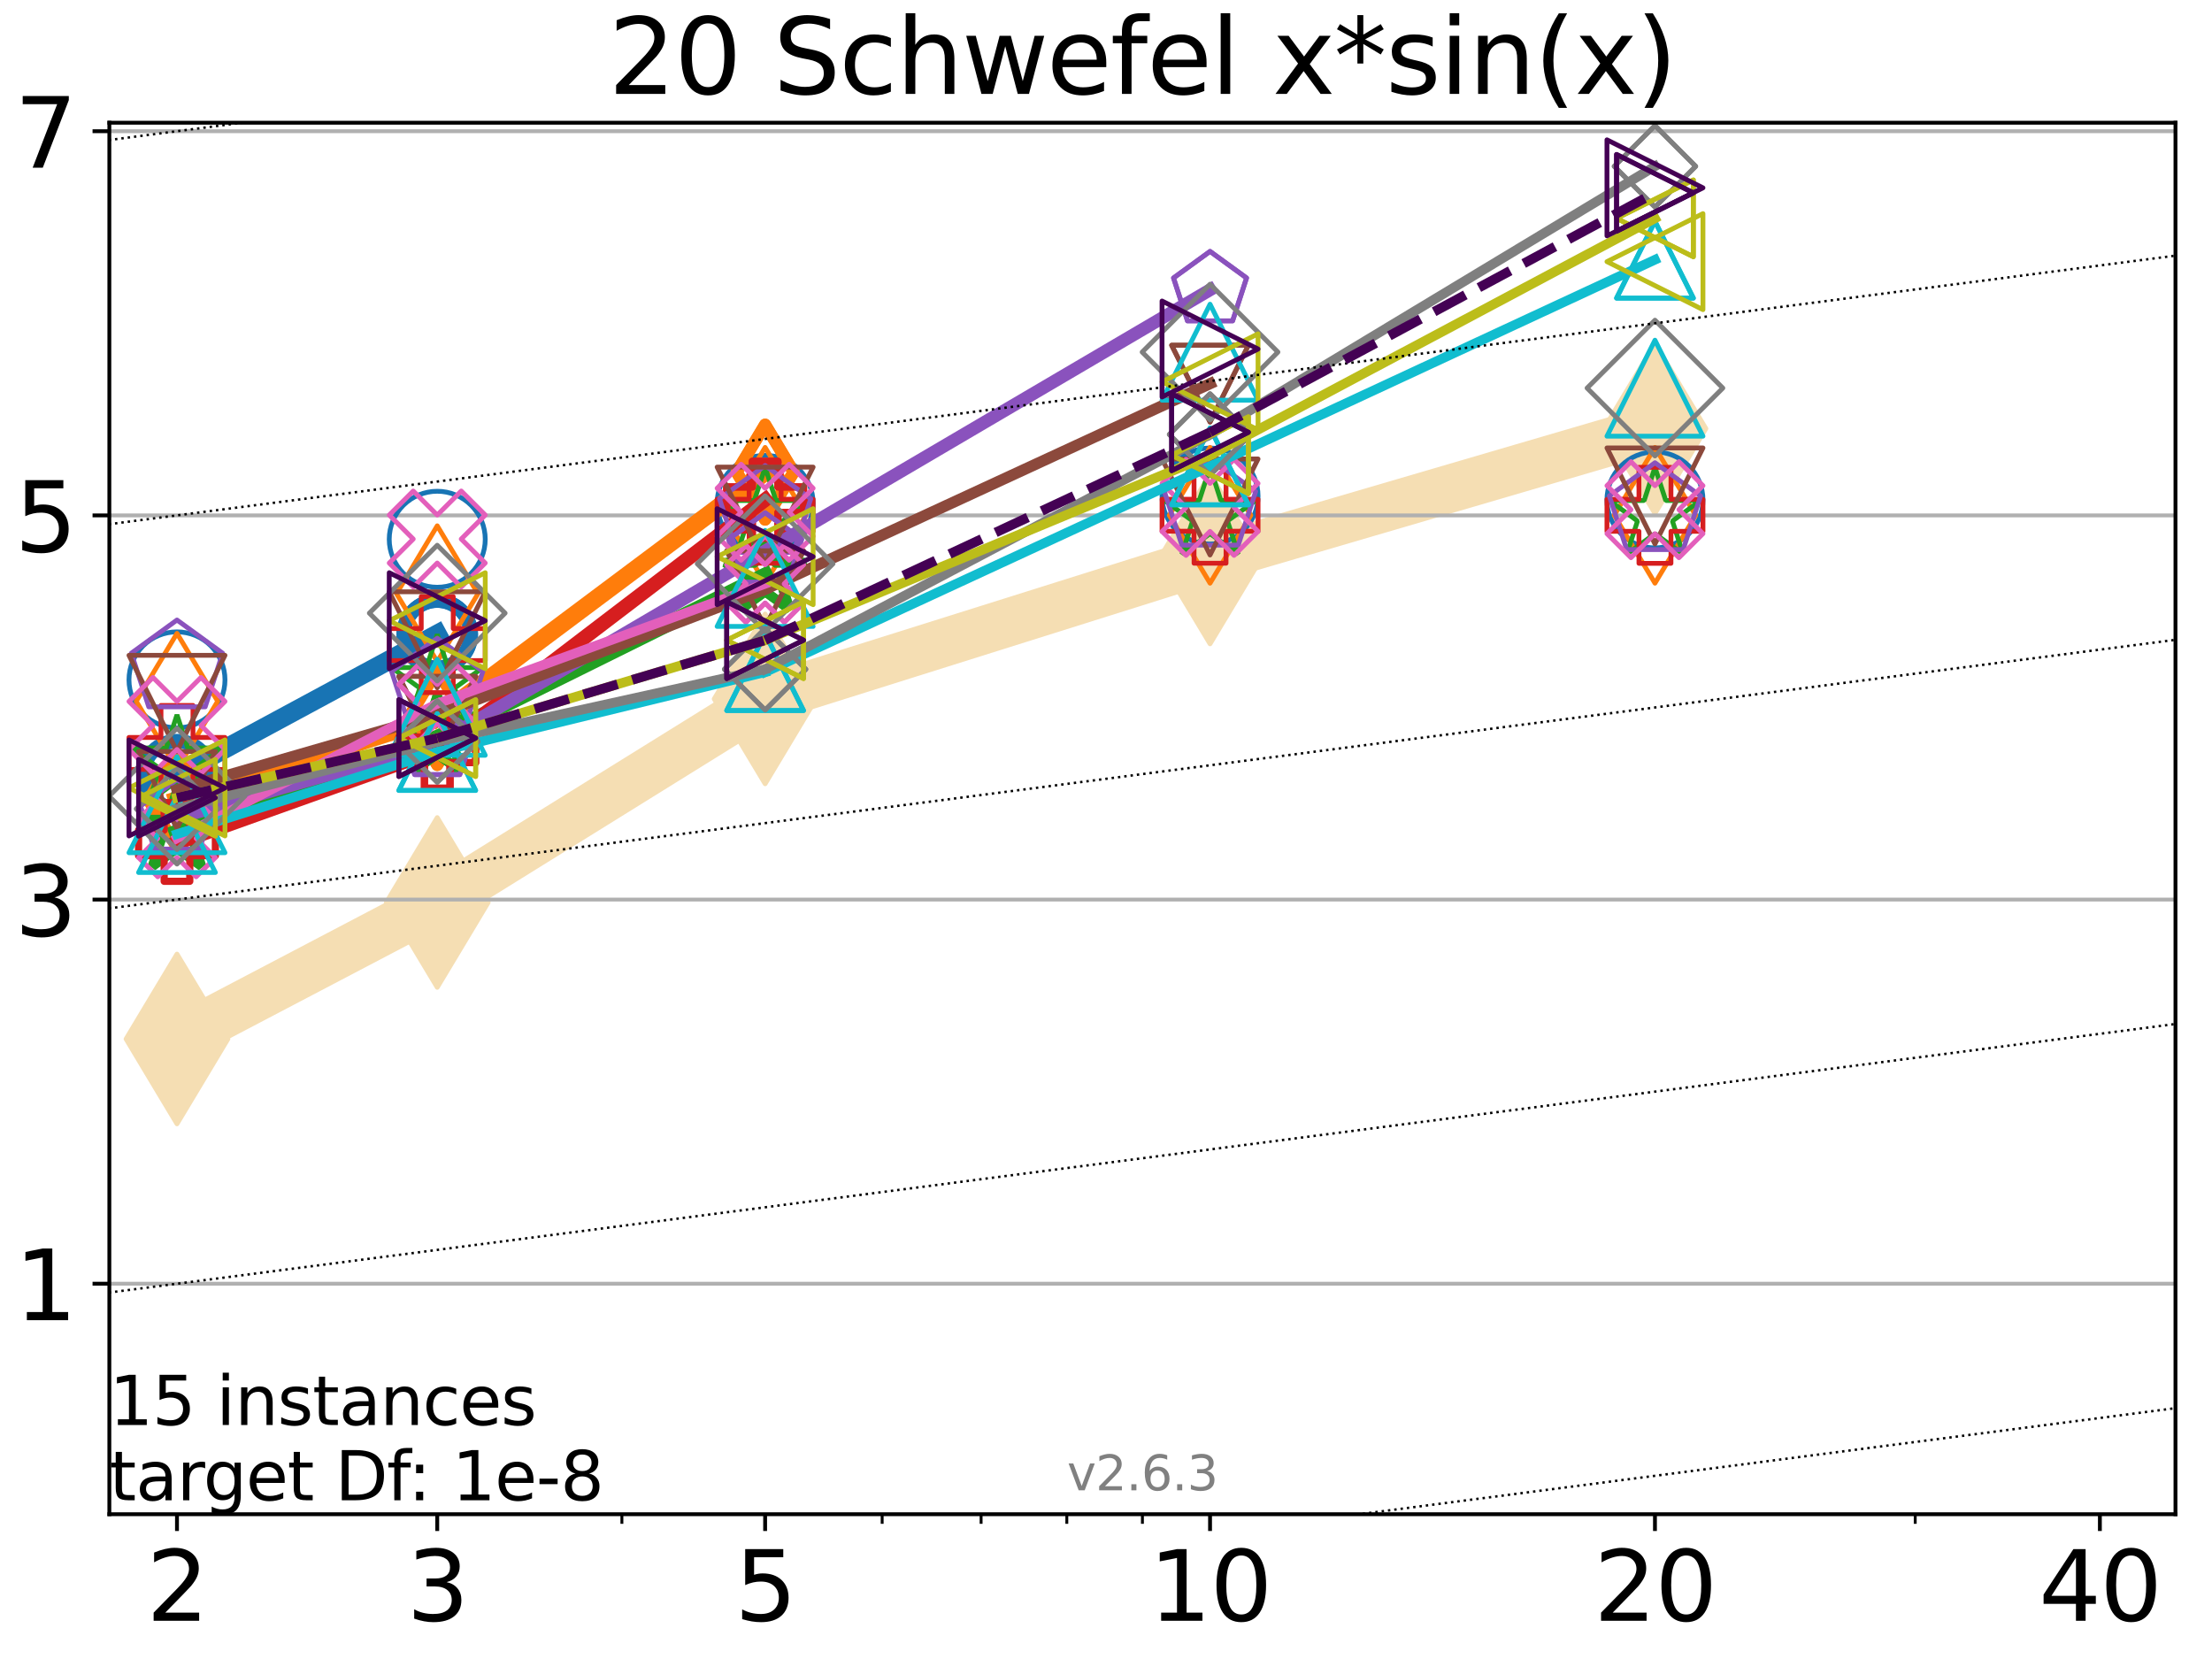 <?xml version="1.0" encoding="utf-8" standalone="no"?>
<!DOCTYPE svg PUBLIC "-//W3C//DTD SVG 1.1//EN"
  "http://www.w3.org/Graphics/SVG/1.1/DTD/svg11.dtd">
<svg xmlns:xlink="http://www.w3.org/1999/xlink" width="460.8pt" height="345.6pt" viewBox="0 0 460.8 345.6" xmlns="http://www.w3.org/2000/svg" version="1.1">
 <defs>
  <style type="text/css">*{stroke-linejoin: round; stroke-linecap: butt}</style>
 </defs>
 <g id="figure_1">
  <g id="patch_1">
   <path d="M 0 345.6 
L 460.8 345.6 
L 460.8 0 
L 0 0 
z
" style="fill: #ffffff"/>
  </g>
  <g id="axes_1">
   <g id="patch_2">
    <path d="M 22.78 315.44 
L 453.192 315.44 
L 453.192 25.56 
L 22.78 25.56 
z
" style="fill: #ffffff"/>
   </g>
   <g id="line2d_1">
    <path d="M 36.868 216.437 
L 91.085 188 
L 159.39 145.594 
L 252.074 116.441 
L 344.758 89.287 
" clip-path="url(#p54941e7d33)" style="fill: none; stroke: #f5deb3; stroke-width: 10; stroke-linecap: square"/>
    <defs>
     <path id="mec1d61b0a1" d="M -0 17.678 
L 10.607 0 
L 0 -17.678 
L -10.607 -0 
z
" style="stroke: #f5deb3; stroke-linejoin: miter"/>
    </defs>
    <g clip-path="url(#p54941e7d33)">
     <use xlink:href="#mec1d61b0a1" x="36.868" y="216.437" style="fill: #f5deb3; stroke: #f5deb3; stroke-linejoin: miter"/>
     <use xlink:href="#mec1d61b0a1" x="91.085" y="188" style="fill: #f5deb3; stroke: #f5deb3; stroke-linejoin: miter"/>
     <use xlink:href="#mec1d61b0a1" x="159.39" y="145.594" style="fill: #f5deb3; stroke: #f5deb3; stroke-linejoin: miter"/>
     <use xlink:href="#mec1d61b0a1" x="252.074" y="116.441" style="fill: #f5deb3; stroke: #f5deb3; stroke-linejoin: miter"/>
     <use xlink:href="#mec1d61b0a1" x="344.758" y="89.287" style="fill: #f5deb3; stroke: #f5deb3; stroke-linejoin: miter"/>
    </g>
   </g>
   <g id="matplotlib.axis_1">
    <g id="xtick_1">
     <g id="line2d_2">
      <defs>
       <path id="me59c154095" d="M 0 0 
L 0 3.5 
" style="stroke: #000000; stroke-width: 0.8"/>
      </defs>
      <g>
       <use xlink:href="#me59c154095" x="36.868" y="315.44" style="stroke: #000000; stroke-width: 0.8"/>
      </g>
     </g>
     <g id="text_1">
      <!-- 2 -->
      <g transform="translate(30.506 337.637)scale(0.2 -0.2)">
       <defs>
        <path id="DejaVuSans-32" d="M 1228 531 
L 3431 531 
L 3431 0 
L 469 0 
L 469 531 
Q 828 903 1448 1529 
Q 2069 2156 2228 2338 
Q 2531 2678 2651 2914 
Q 2772 3150 2772 3378 
Q 2772 3750 2511 3984 
Q 2250 4219 1831 4219 
Q 1534 4219 1204 4116 
Q 875 4013 500 3803 
L 500 4441 
Q 881 4594 1212 4672 
Q 1544 4750 1819 4750 
Q 2544 4750 2975 4387 
Q 3406 4025 3406 3419 
Q 3406 3131 3298 2873 
Q 3191 2616 2906 2266 
Q 2828 2175 2409 1742 
Q 1991 1309 1228 531 
z
" transform="scale(0.016)"/>
       </defs>
       <use xlink:href="#DejaVuSans-32"/>
      </g>
     </g>
    </g>
    <g id="xtick_2">
     <g id="line2d_3">
      <g>
       <use xlink:href="#me59c154095" x="91.085" y="315.44" style="stroke: #000000; stroke-width: 0.8"/>
      </g>
     </g>
     <g id="text_2">
      <!-- 3 -->
      <g transform="translate(84.723 337.637)scale(0.2 -0.2)">
       <defs>
        <path id="DejaVuSans-33" d="M 2597 2516 
Q 3050 2419 3304 2112 
Q 3559 1806 3559 1356 
Q 3559 666 3084 287 
Q 2609 -91 1734 -91 
Q 1441 -91 1130 -33 
Q 819 25 488 141 
L 488 750 
Q 750 597 1062 519 
Q 1375 441 1716 441 
Q 2309 441 2620 675 
Q 2931 909 2931 1356 
Q 2931 1769 2642 2001 
Q 2353 2234 1838 2234 
L 1294 2234 
L 1294 2753 
L 1863 2753 
Q 2328 2753 2575 2939 
Q 2822 3125 2822 3475 
Q 2822 3834 2567 4026 
Q 2313 4219 1838 4219 
Q 1578 4219 1281 4162 
Q 984 4106 628 3988 
L 628 4550 
Q 988 4650 1302 4700 
Q 1616 4750 1894 4750 
Q 2613 4750 3031 4423 
Q 3450 4097 3450 3541 
Q 3450 3153 3228 2886 
Q 3006 2619 2597 2516 
z
" transform="scale(0.016)"/>
       </defs>
       <use xlink:href="#DejaVuSans-33"/>
      </g>
     </g>
    </g>
    <g id="xtick_3">
     <g id="line2d_4">
      <g>
       <use xlink:href="#me59c154095" x="159.39" y="315.44" style="stroke: #000000; stroke-width: 0.8"/>
      </g>
     </g>
     <g id="text_3">
      <!-- 5 -->
      <g transform="translate(153.028 337.637)scale(0.2 -0.2)">
       <defs>
        <path id="DejaVuSans-35" d="M 691 4666 
L 3169 4666 
L 3169 4134 
L 1269 4134 
L 1269 2991 
Q 1406 3038 1543 3061 
Q 1681 3084 1819 3084 
Q 2600 3084 3056 2656 
Q 3513 2228 3513 1497 
Q 3513 744 3044 326 
Q 2575 -91 1722 -91 
Q 1428 -91 1123 -41 
Q 819 9 494 109 
L 494 744 
Q 775 591 1075 516 
Q 1375 441 1709 441 
Q 2250 441 2565 725 
Q 2881 1009 2881 1497 
Q 2881 1984 2565 2268 
Q 2250 2553 1709 2553 
Q 1456 2553 1204 2497 
Q 953 2441 691 2322 
L 691 4666 
z
" transform="scale(0.016)"/>
       </defs>
       <use xlink:href="#DejaVuSans-35"/>
      </g>
     </g>
    </g>
    <g id="xtick_4">
     <g id="line2d_5">
      <g>
       <use xlink:href="#me59c154095" x="252.074" y="315.44" style="stroke: #000000; stroke-width: 0.8"/>
      </g>
     </g>
     <g id="text_4">
      <!-- 10 -->
      <g transform="translate(239.349 337.637)scale(0.2 -0.2)">
       <defs>
        <path id="DejaVuSans-31" d="M 794 531 
L 1825 531 
L 1825 4091 
L 703 3866 
L 703 4441 
L 1819 4666 
L 2450 4666 
L 2450 531 
L 3481 531 
L 3481 0 
L 794 0 
L 794 531 
z
" transform="scale(0.016)"/>
        <path id="DejaVuSans-30" d="M 2034 4250 
Q 1547 4250 1301 3770 
Q 1056 3291 1056 2328 
Q 1056 1369 1301 889 
Q 1547 409 2034 409 
Q 2525 409 2770 889 
Q 3016 1369 3016 2328 
Q 3016 3291 2770 3770 
Q 2525 4250 2034 4250 
z
M 2034 4750 
Q 2819 4750 3233 4129 
Q 3647 3509 3647 2328 
Q 3647 1150 3233 529 
Q 2819 -91 2034 -91 
Q 1250 -91 836 529 
Q 422 1150 422 2328 
Q 422 3509 836 4129 
Q 1250 4750 2034 4750 
z
" transform="scale(0.016)"/>
       </defs>
       <use xlink:href="#DejaVuSans-31"/>
       <use xlink:href="#DejaVuSans-30" x="63.623"/>
      </g>
     </g>
    </g>
    <g id="xtick_5">
     <g id="line2d_6">
      <g>
       <use xlink:href="#me59c154095" x="344.758" y="315.44" style="stroke: #000000; stroke-width: 0.8"/>
      </g>
     </g>
     <g id="text_5">
      <!-- 20 -->
      <g transform="translate(332.033 337.637)scale(0.2 -0.2)">
       <use xlink:href="#DejaVuSans-32"/>
       <use xlink:href="#DejaVuSans-30" x="63.623"/>
      </g>
     </g>
    </g>
    <g id="xtick_6">
     <g id="line2d_7">
      <g>
       <use xlink:href="#me59c154095" x="437.443" y="315.44" style="stroke: #000000; stroke-width: 0.8"/>
      </g>
     </g>
     <g id="text_6">
      <!-- 40 -->
      <g transform="translate(424.718 337.637)scale(0.2 -0.2)">
       <defs>
        <path id="DejaVuSans-34" d="M 2419 4116 
L 825 1625 
L 2419 1625 
L 2419 4116 
z
M 2253 4666 
L 3047 4666 
L 3047 1625 
L 3713 1625 
L 3713 1100 
L 3047 1100 
L 3047 0 
L 2419 0 
L 2419 1100 
L 313 1100 
L 313 1709 
L 2253 4666 
z
" transform="scale(0.016)"/>
       </defs>
       <use xlink:href="#DejaVuSans-34"/>
       <use xlink:href="#DejaVuSans-30" x="63.623"/>
      </g>
     </g>
    </g>
    <g id="xtick_7">
     <g id="line2d_8">
      <defs>
       <path id="mdb9be4423c" d="M 0 0 
L 0 2 
" style="stroke: #000000; stroke-width: 0.6"/>
      </defs>
      <g>
       <use xlink:href="#mdb9be4423c" x="129.552" y="315.44" style="stroke: #000000; stroke-width: 0.6"/>
      </g>
     </g>
    </g>
    <g id="xtick_8">
     <g id="line2d_9">
      <g>
       <use xlink:href="#mdb9be4423c" x="183.769" y="315.44" style="stroke: #000000; stroke-width: 0.6"/>
      </g>
     </g>
    </g>
    <g id="xtick_9">
     <g id="line2d_10">
      <g>
       <use xlink:href="#mdb9be4423c" x="204.381" y="315.44" style="stroke: #000000; stroke-width: 0.6"/>
      </g>
     </g>
    </g>
    <g id="xtick_10">
     <g id="line2d_11">
      <g>
       <use xlink:href="#mdb9be4423c" x="222.237" y="315.44" style="stroke: #000000; stroke-width: 0.6"/>
      </g>
     </g>
    </g>
    <g id="xtick_11">
     <g id="line2d_12">
      <g>
       <use xlink:href="#mdb9be4423c" x="237.986" y="315.44" style="stroke: #000000; stroke-width: 0.6"/>
      </g>
     </g>
    </g>
    <g id="xtick_12">
     <g id="line2d_13">
      <g>
       <use xlink:href="#mdb9be4423c" x="398.975" y="315.44" style="stroke: #000000; stroke-width: 0.6"/>
      </g>
     </g>
    </g>
   </g>
   <g id="matplotlib.axis_2">
    <g id="ytick_1">
     <g id="line2d_14">
      <path d="M 22.78 267.422 
L 453.192 267.422 
" clip-path="url(#p54941e7d33)" style="fill: none; stroke: #b0b0b0; stroke-width: 0.8; stroke-linecap: square"/>
     </g>
     <g id="line2d_15">
      <defs>
       <path id="mb3e84a30c0" d="M 0 0 
L -3.5 0 
" style="stroke: #000000; stroke-width: 0.8"/>
      </defs>
      <g>
       <use xlink:href="#mb3e84a30c0" x="22.78" y="267.422" style="stroke: #000000; stroke-width: 0.8"/>
      </g>
     </g>
     <g id="text_7">
      <!-- 1 -->
      <g transform="translate(3.055 275.021)scale(0.2 -0.2)">
       <use xlink:href="#DejaVuSans-31"/>
      </g>
     </g>
    </g>
    <g id="ytick_2">
     <g id="line2d_16">
      <path d="M 22.78 187.393 
L 453.192 187.393 
" clip-path="url(#p54941e7d33)" style="fill: none; stroke: #b0b0b0; stroke-width: 0.8; stroke-linecap: square"/>
     </g>
     <g id="line2d_17">
      <g>
       <use xlink:href="#mb3e84a30c0" x="22.78" y="187.393" style="stroke: #000000; stroke-width: 0.8"/>
      </g>
     </g>
     <g id="text_8">
      <!-- 3 -->
      <g transform="translate(3.055 194.991)scale(0.2 -0.2)">
       <use xlink:href="#DejaVuSans-33"/>
      </g>
     </g>
    </g>
    <g id="ytick_3">
     <g id="line2d_18">
      <path d="M 22.78 107.363 
L 453.192 107.363 
" clip-path="url(#p54941e7d33)" style="fill: none; stroke: #b0b0b0; stroke-width: 0.8; stroke-linecap: square"/>
     </g>
     <g id="line2d_19">
      <g>
       <use xlink:href="#mb3e84a30c0" x="22.78" y="107.363" style="stroke: #000000; stroke-width: 0.8"/>
      </g>
     </g>
     <g id="text_9">
      <!-- 5 -->
      <g transform="translate(3.055 114.961)scale(0.2 -0.2)">
       <use xlink:href="#DejaVuSans-35"/>
      </g>
     </g>
    </g>
    <g id="ytick_4">
     <g id="line2d_20">
      <path d="M 22.78 27.333 
L 453.192 27.333 
" clip-path="url(#p54941e7d33)" style="fill: none; stroke: #b0b0b0; stroke-width: 0.8; stroke-linecap: square"/>
     </g>
     <g id="line2d_21">
      <g>
       <use xlink:href="#mb3e84a30c0" x="22.78" y="27.333" style="stroke: #000000; stroke-width: 0.8"/>
      </g>
     </g>
     <g id="text_10">
      <!-- 7 -->
      <g transform="translate(3.055 34.932)scale(0.2 -0.2)">
       <defs>
        <path id="DejaVuSans-37" d="M 525 4666 
L 3525 4666 
L 3525 4397 
L 1831 0 
L 1172 0 
L 2766 4134 
L 525 4134 
L 525 4666 
z
" transform="scale(0.016)"/>
       </defs>
       <use xlink:href="#DejaVuSans-37"/>
      </g>
     </g>
    </g>
   </g>
   <g id="line2d_22">
    <path d="M 36.868 161.378 
L 91.085 132.121 
" clip-path="url(#p54941e7d33)" style="fill: none; stroke: #1874b4; stroke-width: 4; stroke-linecap: square"/>
    <defs>
     <path id="m79527bb13f" d="M 0 7 
C 1.856 7 3.637 6.262 4.95 4.95 
C 6.262 3.637 7 1.856 7 0 
C 7 -1.856 6.262 -3.637 4.95 -4.95 
C 3.637 -6.262 1.856 -7 0 -7 
C -1.856 -7 -3.637 -6.262 -4.95 -4.95 
C -6.262 -3.637 -7 -1.856 -7 0 
C -7 1.856 -6.262 3.637 -4.95 4.95 
C -3.637 6.262 -1.856 7 0 7 
z
" style="stroke: #1874b4; stroke-width: 3"/>
    </defs>
    <g clip-path="url(#p54941e7d33)">
     <use xlink:href="#m79527bb13f" x="36.868" y="161.378" style="fill-opacity: 0; stroke: #1874b4; stroke-width: 3"/>
     <use xlink:href="#m79527bb13f" x="91.085" y="132.121" style="fill-opacity: 0; stroke: #1874b4; stroke-width: 3"/>
    </g>
   </g>
   <g id="line2d_23">
    <path d="M 91.085 132.121 
" clip-path="url(#p54941e7d33)" style="fill: none; stroke: #1874b4; stroke-width: 4; stroke-linecap: square"/>
    <g clip-path="url(#p54941e7d33)">
     <use xlink:href="#m79527bb13f" x="91.085" y="132.121" style="fill-opacity: 0; stroke: #1874b4; stroke-width: 3"/>
    </g>
   </g>
   <g id="line2d_24"/>
   <g id="line2d_25">
    <defs>
     <path id="m05438c8703" d="M 0 10 
C 2.652 10 5.196 8.946 7.071 7.071 
C 8.946 5.196 10 2.652 10 0 
C 10 -2.652 8.946 -5.196 7.071 -7.071 
C 5.196 -8.946 2.652 -10 0 -10 
C -2.652 -10 -5.196 -8.946 -7.071 -7.071 
C -8.946 -5.196 -10 -2.652 -10 0 
C -10 2.652 -8.946 5.196 -7.071 7.071 
C -5.196 8.946 -2.652 10 0 10 
z
" style="stroke: #1874b4"/>
    </defs>
    <g clip-path="url(#p54941e7d33)">
     <use xlink:href="#m05438c8703" x="36.868" y="141.628" style="fill-opacity: 0; stroke: #1874b4"/>
     <use xlink:href="#m05438c8703" x="91.085" y="112.337" style="fill-opacity: 0; stroke: #1874b4"/>
     <use xlink:href="#m05438c8703" x="159.39" y="104.859" style="fill-opacity: 0; stroke: #1874b4"/>
     <use xlink:href="#m05438c8703" x="252.074" y="103.333" style="fill-opacity: 0; stroke: #1874b4"/>
     <use xlink:href="#m05438c8703" x="344.758" y="104.137" style="fill-opacity: 0; stroke: #1874b4"/>
    </g>
   </g>
   <g id="line2d_26">
    <path d="M 36.868 166.658 
L 91.085 149.455 
" clip-path="url(#p54941e7d33)" style="fill: none; stroke: #ff7d0b; stroke-width: 3.667; stroke-linecap: square"/>
    <defs>
     <path id="m4c2f2f47dc" d="M -0 9.899 
L 5.94 0 
L 0 -9.899 
L -5.94 -0 
z
" style="stroke: #ff7d0b; stroke-width: 2.5; stroke-linejoin: miter"/>
    </defs>
    <g clip-path="url(#p54941e7d33)">
     <use xlink:href="#m4c2f2f47dc" x="36.868" y="166.658" style="fill-opacity: 0; stroke: #ff7d0b; stroke-width: 2.5; stroke-linejoin: miter"/>
     <use xlink:href="#m4c2f2f47dc" x="91.085" y="149.455" style="fill-opacity: 0; stroke: #ff7d0b; stroke-width: 2.5; stroke-linejoin: miter"/>
    </g>
   </g>
   <g id="line2d_27">
    <path d="M 91.085 149.455 
L 159.39 98.359 
" clip-path="url(#p54941e7d33)" style="fill: none; stroke: #ff7d0b; stroke-width: 3.667; stroke-linecap: square"/>
    <g clip-path="url(#p54941e7d33)">
     <use xlink:href="#m4c2f2f47dc" x="91.085" y="149.455" style="fill-opacity: 0; stroke: #ff7d0b; stroke-width: 2.5; stroke-linejoin: miter"/>
     <use xlink:href="#m4c2f2f47dc" x="159.39" y="98.359" style="fill-opacity: 0; stroke: #ff7d0b; stroke-width: 2.5; stroke-linejoin: miter"/>
    </g>
   </g>
   <g id="line2d_28">
    <path d="M 159.39 98.359 
" clip-path="url(#p54941e7d33)" style="fill: none; stroke: #ff7d0b; stroke-width: 3.667; stroke-linecap: square"/>
    <g clip-path="url(#p54941e7d33)">
     <use xlink:href="#m4c2f2f47dc" x="159.39" y="98.359" style="fill-opacity: 0; stroke: #ff7d0b; stroke-width: 2.5; stroke-linejoin: miter"/>
    </g>
   </g>
   <g id="line2d_29"/>
   <g id="line2d_30">
    <defs>
     <path id="m2def65993a" d="M -0 14.142 
L 8.485 0 
L -0 -14.142 
L -8.485 -0 
z
" style="stroke: #ff7d0b; stroke-linejoin: miter"/>
    </defs>
    <g clip-path="url(#p54941e7d33)">
     <use xlink:href="#m2def65993a" x="36.868" y="146.086" style="fill-opacity: 0; stroke: #ff7d0b; stroke-linejoin: miter"/>
     <use xlink:href="#m2def65993a" x="91.085" y="123.679" style="fill-opacity: 0; stroke: #ff7d0b; stroke-linejoin: miter"/>
     <use xlink:href="#m2def65993a" x="159.39" y="107.349" style="fill-opacity: 0; stroke: #ff7d0b; stroke-linejoin: miter"/>
     <use xlink:href="#m2def65993a" x="252.074" y="107.346" style="fill-opacity: 0; stroke: #ff7d0b; stroke-linejoin: miter"/>
     <use xlink:href="#m2def65993a" x="344.758" y="107.346" style="fill-opacity: 0; stroke: #ff7d0b; stroke-linejoin: miter"/>
    </g>
   </g>
   <g id="line2d_31">
    <path d="M 36.868 173.428 
L 91.085 153.737 
" clip-path="url(#p54941e7d33)" style="fill: none; stroke: #22a022; stroke-width: 3.333; stroke-linecap: square"/>
    <defs>
     <path id="m1caa9838fd" d="M 0 -8.7 
L -1.953 -2.688 
L -8.274 -2.688 
L -3.16 1.027 
L -5.114 7.038 
L -0 3.323 
L 5.114 7.038 
L 3.16 1.027 
L 8.274 -2.688 
L 1.953 -2.688 
z
" style="stroke: #22a022; stroke-width: 2; stroke-linejoin: bevel"/>
    </defs>
    <g clip-path="url(#p54941e7d33)">
     <use xlink:href="#m1caa9838fd" x="36.868" y="173.428" style="fill-opacity: 0; stroke: #22a022; stroke-width: 2; stroke-linejoin: bevel"/>
     <use xlink:href="#m1caa9838fd" x="91.085" y="153.737" style="fill-opacity: 0; stroke: #22a022; stroke-width: 2; stroke-linejoin: bevel"/>
    </g>
   </g>
   <g id="line2d_32">
    <path d="M 91.085 153.737 
L 159.39 119.908 
" clip-path="url(#p54941e7d33)" style="fill: none; stroke: #22a022; stroke-width: 3.333; stroke-linecap: square"/>
    <g clip-path="url(#p54941e7d33)">
     <use xlink:href="#m1caa9838fd" x="91.085" y="153.737" style="fill-opacity: 0; stroke: #22a022; stroke-width: 2; stroke-linejoin: bevel"/>
     <use xlink:href="#m1caa9838fd" x="159.39" y="119.908" style="fill-opacity: 0; stroke: #22a022; stroke-width: 2; stroke-linejoin: bevel"/>
    </g>
   </g>
   <g id="line2d_33">
    <path d="M 159.39 119.908 
" clip-path="url(#p54941e7d33)" style="fill: none; stroke: #22a022; stroke-width: 3.333; stroke-linecap: square"/>
    <g clip-path="url(#p54941e7d33)">
     <use xlink:href="#m1caa9838fd" x="159.39" y="119.908" style="fill-opacity: 0; stroke: #22a022; stroke-width: 2; stroke-linejoin: bevel"/>
    </g>
   </g>
   <g id="line2d_34"/>
   <g id="line2d_35">
    <defs>
     <path id="md332c01d2d" d="M 0 -10 
L -2.245 -3.09 
L -9.511 -3.09 
L -3.633 1.18 
L -5.878 8.09 
L -0 3.82 
L 5.878 8.09 
L 3.633 1.18 
L 9.511 -3.09 
L 2.245 -3.09 
z
" style="stroke: #22a022; stroke-linejoin: bevel"/>
    </defs>
    <g clip-path="url(#p54941e7d33)">
     <use xlink:href="#md332c01d2d" x="36.868" y="158.91" style="fill-opacity: 0; stroke: #22a022; stroke-linejoin: bevel"/>
     <use xlink:href="#md332c01d2d" x="91.085" y="142.154" style="fill-opacity: 0; stroke: #22a022; stroke-linejoin: bevel"/>
     <use xlink:href="#md332c01d2d" x="159.39" y="107.353" style="fill-opacity: 0; stroke: #22a022; stroke-linejoin: bevel"/>
     <use xlink:href="#md332c01d2d" x="252.074" y="107.342" style="fill-opacity: 0; stroke: #22a022; stroke-linejoin: bevel"/>
     <use xlink:href="#md332c01d2d" x="344.758" y="107.356" style="fill-opacity: 0; stroke: #22a022; stroke-linejoin: bevel"/>
    </g>
   </g>
   <g id="line2d_36">
    <path d="M 36.868 175.59 
L 91.085 156.209 
" clip-path="url(#p54941e7d33)" style="fill: none; stroke: #d61e1f; stroke-width: 3; stroke-linecap: square"/>
    <defs>
     <path id="m8cf52a7cff" d="M -2.667 8 
L 2.667 8 
L 2.667 2.667 
L 8 2.667 
L 8 -2.667 
L 2.667 -2.667 
L 2.667 -8 
L -2.667 -8 
L -2.667 -2.667 
L -8 -2.667 
L -8 2.667 
L -2.667 2.667 
z
" style="stroke: #d61e1f; stroke-width: 1.5; stroke-linejoin: miter"/>
    </defs>
    <g clip-path="url(#p54941e7d33)">
     <use xlink:href="#m8cf52a7cff" x="36.868" y="175.59" style="fill-opacity: 0; stroke: #d61e1f; stroke-width: 1.5; stroke-linejoin: miter"/>
     <use xlink:href="#m8cf52a7cff" x="91.085" y="156.209" style="fill-opacity: 0; stroke: #d61e1f; stroke-width: 1.5; stroke-linejoin: miter"/>
    </g>
   </g>
   <g id="line2d_37">
    <path d="M 91.085 156.209 
L 159.39 104.104 
" clip-path="url(#p54941e7d33)" style="fill: none; stroke: #d61e1f; stroke-width: 3; stroke-linecap: square"/>
    <g clip-path="url(#p54941e7d33)">
     <use xlink:href="#m8cf52a7cff" x="91.085" y="156.209" style="fill-opacity: 0; stroke: #d61e1f; stroke-width: 1.5; stroke-linejoin: miter"/>
     <use xlink:href="#m8cf52a7cff" x="159.39" y="104.104" style="fill-opacity: 0; stroke: #d61e1f; stroke-width: 1.5; stroke-linejoin: miter"/>
    </g>
   </g>
   <g id="line2d_38">
    <path d="M 159.39 104.104 
" clip-path="url(#p54941e7d33)" style="fill: none; stroke: #d61e1f; stroke-width: 3; stroke-linecap: square"/>
    <g clip-path="url(#p54941e7d33)">
     <use xlink:href="#m8cf52a7cff" x="159.39" y="104.104" style="fill-opacity: 0; stroke: #d61e1f; stroke-width: 1.5; stroke-linejoin: miter"/>
    </g>
   </g>
   <g id="line2d_39"/>
   <g id="line2d_40">
    <defs>
     <path id="m2080e34193" d="M -3.333 10 
L 3.333 10 
L 3.333 3.333 
L 10 3.333 
L 10 -3.333 
L 3.333 -3.333 
L 3.333 -10 
L -3.333 -10 
L -3.333 -3.333 
L -10 -3.333 
L -10 3.333 
L -3.333 3.333 
z
" style="stroke: #d61e1f; stroke-linejoin: miter"/>
    </defs>
    <g clip-path="url(#p54941e7d33)">
     <use xlink:href="#m2080e34193" x="36.868" y="156.957" style="fill-opacity: 0; stroke: #d61e1f; stroke-linejoin: miter"/>
     <use xlink:href="#m2080e34193" x="91.085" y="134.276" style="fill-opacity: 0; stroke: #d61e1f; stroke-linejoin: miter"/>
     <use xlink:href="#m2080e34193" x="159.39" y="107.335" style="fill-opacity: 0; stroke: #d61e1f; stroke-linejoin: miter"/>
     <use xlink:href="#m2080e34193" x="252.074" y="107.332" style="fill-opacity: 0; stroke: #d61e1f; stroke-linejoin: miter"/>
     <use xlink:href="#m2080e34193" x="344.758" y="107.353" style="fill-opacity: 0; stroke: #d61e1f; stroke-linejoin: miter"/>
    </g>
   </g>
   <g id="line2d_41">
    <path d="M 36.868 170.401 
L 91.085 154.895 
" clip-path="url(#p54941e7d33)" style="fill: none; stroke: #8a52bd; stroke-width: 2.667; stroke-linecap: square"/>
    <defs>
     <path id="m907cba41f4" d="M 0 -8 
L -7.608 -2.472 
L -4.702 6.472 
L 4.702 6.472 
L 7.608 -2.472 
z
" style="stroke: #8a52bd; stroke-linejoin: miter"/>
    </defs>
    <g clip-path="url(#p54941e7d33)">
     <use xlink:href="#m907cba41f4" x="36.868" y="170.401" style="fill-opacity: 0; stroke: #8a52bd; stroke-linejoin: miter"/>
     <use xlink:href="#m907cba41f4" x="91.085" y="154.895" style="fill-opacity: 0; stroke: #8a52bd; stroke-linejoin: miter"/>
    </g>
   </g>
   <g id="line2d_42">
    <path d="M 91.085 154.895 
L 159.39 114.816 
" clip-path="url(#p54941e7d33)" style="fill: none; stroke: #8a52bd; stroke-width: 2.667; stroke-linecap: square"/>
    <g clip-path="url(#p54941e7d33)">
     <use xlink:href="#m907cba41f4" x="91.085" y="154.895" style="fill-opacity: 0; stroke: #8a52bd; stroke-linejoin: miter"/>
     <use xlink:href="#m907cba41f4" x="159.39" y="114.816" style="fill-opacity: 0; stroke: #8a52bd; stroke-linejoin: miter"/>
    </g>
   </g>
   <g id="line2d_43">
    <path d="M 159.39 114.816 
L 252.074 60.372 
" clip-path="url(#p54941e7d33)" style="fill: none; stroke: #8a52bd; stroke-width: 2.667; stroke-linecap: square"/>
    <g clip-path="url(#p54941e7d33)">
     <use xlink:href="#m907cba41f4" x="159.39" y="114.816" style="fill-opacity: 0; stroke: #8a52bd; stroke-linejoin: miter"/>
     <use xlink:href="#m907cba41f4" x="252.074" y="60.372" style="fill-opacity: 0; stroke: #8a52bd; stroke-linejoin: miter"/>
    </g>
   </g>
   <g id="line2d_44">
    <path d="M 252.074 60.372 
" clip-path="url(#p54941e7d33)" style="fill: none; stroke: #8a52bd; stroke-width: 2.667; stroke-linecap: square"/>
    <g clip-path="url(#p54941e7d33)">
     <use xlink:href="#m907cba41f4" x="252.074" y="60.372" style="fill-opacity: 0; stroke: #8a52bd; stroke-linejoin: miter"/>
    </g>
   </g>
   <g id="line2d_45"/>
   <g id="line2d_46">
    <defs>
     <path id="mc996fd2491" d="M 0 -10 
L -9.511 -3.09 
L -5.878 8.09 
L 5.878 8.09 
L 9.511 -3.09 
z
" style="stroke: #8a52bd; stroke-linejoin: miter"/>
    </defs>
    <g clip-path="url(#p54941e7d33)">
     <use xlink:href="#mc996fd2491" x="36.868" y="139.159" style="fill-opacity: 0; stroke: #8a52bd; stroke-linejoin: miter"/>
     <use xlink:href="#mc996fd2491" x="91.085" y="142.951" style="fill-opacity: 0; stroke: #8a52bd; stroke-linejoin: miter"/>
     <use xlink:href="#mc996fd2491" x="159.39" y="106.981" style="fill-opacity: 0; stroke: #8a52bd; stroke-linejoin: miter"/>
     <use xlink:href="#mc996fd2491" x="252.074" y="105.471" style="fill-opacity: 0; stroke: #8a52bd; stroke-linejoin: miter"/>
     <use xlink:href="#mc996fd2491" x="344.758" y="106.396" style="fill-opacity: 0; stroke: #8a52bd; stroke-linejoin: miter"/>
    </g>
   </g>
   <g id="line2d_47">
    <path d="M 36.868 164.558 
L 91.085 148.9 
" clip-path="url(#p54941e7d33)" style="fill: none; stroke: #8c493c; stroke-width: 2.333; stroke-linecap: square"/>
    <defs>
     <path id="m56ec4a9a1e" d="M -0 8 
L 8 -8 
L -8 -8 
z
" style="stroke: #8c493c; stroke-linejoin: miter"/>
    </defs>
    <g clip-path="url(#p54941e7d33)">
     <use xlink:href="#m56ec4a9a1e" x="36.868" y="164.558" style="fill-opacity: 0; stroke: #8c493c; stroke-linejoin: miter"/>
     <use xlink:href="#m56ec4a9a1e" x="91.085" y="148.9" style="fill-opacity: 0; stroke: #8c493c; stroke-linejoin: miter"/>
    </g>
   </g>
   <g id="line2d_48">
    <path d="M 91.085 148.9 
L 159.39 122.751 
" clip-path="url(#p54941e7d33)" style="fill: none; stroke: #8c493c; stroke-width: 2.333; stroke-linecap: square"/>
    <g clip-path="url(#p54941e7d33)">
     <use xlink:href="#m56ec4a9a1e" x="91.085" y="148.9" style="fill-opacity: 0; stroke: #8c493c; stroke-linejoin: miter"/>
     <use xlink:href="#m56ec4a9a1e" x="159.39" y="122.751" style="fill-opacity: 0; stroke: #8c493c; stroke-linejoin: miter"/>
    </g>
   </g>
   <g id="line2d_49">
    <path d="M 159.39 122.751 
L 252.074 79.919 
" clip-path="url(#p54941e7d33)" style="fill: none; stroke: #8c493c; stroke-width: 2.333; stroke-linecap: square"/>
    <g clip-path="url(#p54941e7d33)">
     <use xlink:href="#m56ec4a9a1e" x="159.39" y="122.751" style="fill-opacity: 0; stroke: #8c493c; stroke-linejoin: miter"/>
     <use xlink:href="#m56ec4a9a1e" x="252.074" y="79.919" style="fill-opacity: 0; stroke: #8c493c; stroke-linejoin: miter"/>
    </g>
   </g>
   <g id="line2d_50">
    <path d="M 252.074 79.919 
" clip-path="url(#p54941e7d33)" style="fill: none; stroke: #8c493c; stroke-width: 2.333; stroke-linecap: square"/>
    <g clip-path="url(#p54941e7d33)">
     <use xlink:href="#m56ec4a9a1e" x="252.074" y="79.919" style="fill-opacity: 0; stroke: #8c493c; stroke-linejoin: miter"/>
    </g>
   </g>
   <g id="line2d_51"/>
   <g id="line2d_52">
    <defs>
     <path id="m19f486deae" d="M -0 10 
L 10 -10 
L -10 -10 
z
" style="stroke: #8c493c; stroke-linejoin: miter"/>
    </defs>
    <g clip-path="url(#p54941e7d33)">
     <use xlink:href="#m19f486deae" x="36.868" y="146.516" style="fill-opacity: 0; stroke: #8c493c; stroke-linejoin: miter"/>
     <use xlink:href="#m19f486deae" x="91.085" y="133.281" style="fill-opacity: 0; stroke: #8c493c; stroke-linejoin: miter"/>
     <use xlink:href="#m19f486deae" x="159.39" y="107.307" style="fill-opacity: 0; stroke: #8c493c; stroke-linejoin: miter"/>
     <use xlink:href="#m19f486deae" x="252.074" y="105.612" style="fill-opacity: 0; stroke: #8c493c; stroke-linejoin: miter"/>
     <use xlink:href="#m19f486deae" x="344.758" y="103.314" style="fill-opacity: 0; stroke: #8c493c; stroke-linejoin: miter"/>
    </g>
   </g>
   <g id="line2d_53">
    <path d="M 36.868 174.65 
L 91.085 146.578 
" clip-path="url(#p54941e7d33)" style="fill: none; stroke: #e35fbb; stroke-width: 2; stroke-linecap: square"/>
    <defs>
     <path id="m30c89af9fd" d="M -4 8 
L 0 4 
L 4 8 
L 8 4 
L 4 0 
L 8 -4 
L 4 -8 
L 0 -4 
L -4 -8 
L -8 -4 
L -4 0 
L -8 4 
z
" style="stroke: #e35fbb; stroke-linejoin: miter"/>
    </defs>
    <g clip-path="url(#p54941e7d33)">
     <use xlink:href="#m30c89af9fd" x="36.868" y="174.65" style="fill-opacity: 0; stroke: #e35fbb; stroke-linejoin: miter"/>
     <use xlink:href="#m30c89af9fd" x="91.085" y="146.578" style="fill-opacity: 0; stroke: #e35fbb; stroke-linejoin: miter"/>
    </g>
   </g>
   <g id="line2d_54">
    <path d="M 91.085 146.578 
L 159.39 121.622 
" clip-path="url(#p54941e7d33)" style="fill: none; stroke: #e35fbb; stroke-width: 2; stroke-linecap: square"/>
    <g clip-path="url(#p54941e7d33)">
     <use xlink:href="#m30c89af9fd" x="91.085" y="146.578" style="fill-opacity: 0; stroke: #e35fbb; stroke-linejoin: miter"/>
     <use xlink:href="#m30c89af9fd" x="159.39" y="121.622" style="fill-opacity: 0; stroke: #e35fbb; stroke-linejoin: miter"/>
    </g>
   </g>
   <g id="line2d_55">
    <path d="M 159.39 121.622 
" clip-path="url(#p54941e7d33)" style="fill: none; stroke: #e35fbb; stroke-width: 2; stroke-linecap: square"/>
    <g clip-path="url(#p54941e7d33)">
     <use xlink:href="#m30c89af9fd" x="159.39" y="121.622" style="fill-opacity: 0; stroke: #e35fbb; stroke-linejoin: miter"/>
    </g>
   </g>
   <g id="line2d_56"/>
   <g id="line2d_57">
    <defs>
     <path id="ma6f57a3b36" d="M -5 10 
L 0 5 
L 5 10 
L 10 5 
L 5 0 
L 10 -5 
L 5 -10 
L 0 -5 
L -5 -10 
L -10 -5 
L -5 0 
L -10 5 
z
" style="stroke: #e35fbb; stroke-linejoin: miter"/>
    </defs>
    <g clip-path="url(#p54941e7d33)">
     <use xlink:href="#ma6f57a3b36" x="36.868" y="151.125" style="fill-opacity: 0; stroke: #e35fbb; stroke-linejoin: miter"/>
     <use xlink:href="#ma6f57a3b36" x="91.085" y="112.289" style="fill-opacity: 0; stroke: #e35fbb; stroke-linejoin: miter"/>
     <use xlink:href="#ma6f57a3b36" x="159.39" y="106.711" style="fill-opacity: 0; stroke: #e35fbb; stroke-linejoin: miter"/>
     <use xlink:href="#ma6f57a3b36" x="252.074" y="105.7" style="fill-opacity: 0; stroke: #e35fbb; stroke-linejoin: miter"/>
     <use xlink:href="#ma6f57a3b36" x="344.758" y="106.174" style="fill-opacity: 0; stroke: #e35fbb; stroke-linejoin: miter"/>
    </g>
   </g>
   <g id="line2d_58">
    <path d="M 36.868 173.757 
L 91.085 156.666 
" clip-path="url(#p54941e7d33)" style="fill: none; stroke: #11bdcf; stroke-width: 2; stroke-linecap: square"/>
    <defs>
     <path id="m643a14e906" d="M 0 -8 
L -8 8 
L 8 8 
z
" style="stroke: #11bdcf; stroke-linejoin: miter"/>
    </defs>
    <g clip-path="url(#p54941e7d33)">
     <use xlink:href="#m643a14e906" x="36.868" y="173.757" style="fill-opacity: 0; stroke: #11bdcf; stroke-linejoin: miter"/>
     <use xlink:href="#m643a14e906" x="91.085" y="156.666" style="fill-opacity: 0; stroke: #11bdcf; stroke-linejoin: miter"/>
    </g>
   </g>
   <g id="line2d_59">
    <path d="M 91.085 156.666 
L 159.39 140.019 
" clip-path="url(#p54941e7d33)" style="fill: none; stroke: #11bdcf; stroke-width: 2; stroke-linecap: square"/>
    <g clip-path="url(#p54941e7d33)">
     <use xlink:href="#m643a14e906" x="91.085" y="156.666" style="fill-opacity: 0; stroke: #11bdcf; stroke-linejoin: miter"/>
     <use xlink:href="#m643a14e906" x="159.39" y="140.019" style="fill-opacity: 0; stroke: #11bdcf; stroke-linejoin: miter"/>
    </g>
   </g>
   <g id="line2d_60">
    <path d="M 159.39 140.019 
L 252.074 97.161 
" clip-path="url(#p54941e7d33)" style="fill: none; stroke: #11bdcf; stroke-width: 2; stroke-linecap: square"/>
    <g clip-path="url(#p54941e7d33)">
     <use xlink:href="#m643a14e906" x="159.39" y="140.019" style="fill-opacity: 0; stroke: #11bdcf; stroke-linejoin: miter"/>
     <use xlink:href="#m643a14e906" x="252.074" y="97.161" style="fill-opacity: 0; stroke: #11bdcf; stroke-linejoin: miter"/>
    </g>
   </g>
   <g id="line2d_61">
    <path d="M 252.074 97.161 
L 344.758 54.106 
" clip-path="url(#p54941e7d33)" style="fill: none; stroke: #11bdcf; stroke-width: 2; stroke-linecap: square"/>
    <g clip-path="url(#p54941e7d33)">
     <use xlink:href="#m643a14e906" x="252.074" y="97.161" style="fill-opacity: 0; stroke: #11bdcf; stroke-linejoin: miter"/>
     <use xlink:href="#m643a14e906" x="344.758" y="54.106" style="fill-opacity: 0; stroke: #11bdcf; stroke-linejoin: miter"/>
    </g>
   </g>
   <g id="line2d_62">
    <path d="M 344.758 54.106 
" clip-path="url(#p54941e7d33)" style="fill: none; stroke: #11bdcf; stroke-width: 2; stroke-linecap: square"/>
    <g clip-path="url(#p54941e7d33)">
     <use xlink:href="#m643a14e906" x="344.758" y="54.106" style="fill-opacity: 0; stroke: #11bdcf; stroke-linejoin: miter"/>
    </g>
   </g>
   <g id="line2d_63"/>
   <g id="line2d_64">
    <defs>
     <path id="m69a23d8b8b" d="M 0 -10 
L -10 10 
L 10 10 
z
" style="stroke: #11bdcf; stroke-linejoin: miter"/>
    </defs>
    <g clip-path="url(#p54941e7d33)">
     <use xlink:href="#m69a23d8b8b" x="36.868" y="167.639" style="fill-opacity: 0; stroke: #11bdcf; stroke-linejoin: miter"/>
     <use xlink:href="#m69a23d8b8b" x="91.085" y="147.336" style="fill-opacity: 0; stroke: #11bdcf; stroke-linejoin: miter"/>
     <use xlink:href="#m69a23d8b8b" x="159.39" y="120.494" style="fill-opacity: 0; stroke: #11bdcf; stroke-linejoin: miter"/>
     <use xlink:href="#m69a23d8b8b" x="252.074" y="73.372" style="fill-opacity: 0; stroke: #11bdcf; stroke-linejoin: miter"/>
     <use xlink:href="#m69a23d8b8b" x="344.758" y="80.867" style="fill-opacity: 0; stroke: #11bdcf; stroke-linejoin: miter"/>
    </g>
   </g>
   <g id="line2d_65">
    <path d="M 36.868 168.498 
L 91.085 154.482 
" clip-path="url(#p54941e7d33)" style="fill: none; stroke: #7f7f7f; stroke-width: 2; stroke-linecap: square"/>
    <defs>
     <path id="m706006b3f9" d="M -0 8.485 
L 8.485 0 
L 0 -8.485 
L -8.485 -0 
z
" style="stroke: #7f7f7f; stroke-linejoin: miter"/>
    </defs>
    <g clip-path="url(#p54941e7d33)">
     <use xlink:href="#m706006b3f9" x="36.868" y="168.498" style="fill-opacity: 0; stroke: #7f7f7f; stroke-linejoin: miter"/>
     <use xlink:href="#m706006b3f9" x="91.085" y="154.482" style="fill-opacity: 0; stroke: #7f7f7f; stroke-linejoin: miter"/>
    </g>
   </g>
   <g id="line2d_66">
    <path d="M 91.085 154.482 
L 159.39 139.418 
" clip-path="url(#p54941e7d33)" style="fill: none; stroke: #7f7f7f; stroke-width: 2; stroke-linecap: square"/>
    <g clip-path="url(#p54941e7d33)">
     <use xlink:href="#m706006b3f9" x="91.085" y="154.482" style="fill-opacity: 0; stroke: #7f7f7f; stroke-linejoin: miter"/>
     <use xlink:href="#m706006b3f9" x="159.39" y="139.418" style="fill-opacity: 0; stroke: #7f7f7f; stroke-linejoin: miter"/>
    </g>
   </g>
   <g id="line2d_67">
    <path d="M 159.39 139.418 
L 252.074 90.51 
" clip-path="url(#p54941e7d33)" style="fill: none; stroke: #7f7f7f; stroke-width: 2; stroke-linecap: square"/>
    <g clip-path="url(#p54941e7d33)">
     <use xlink:href="#m706006b3f9" x="159.39" y="139.418" style="fill-opacity: 0; stroke: #7f7f7f; stroke-linejoin: miter"/>
     <use xlink:href="#m706006b3f9" x="252.074" y="90.51" style="fill-opacity: 0; stroke: #7f7f7f; stroke-linejoin: miter"/>
    </g>
   </g>
   <g id="line2d_68">
    <path d="M 252.074 90.51 
L 344.758 34.649 
" clip-path="url(#p54941e7d33)" style="fill: none; stroke: #7f7f7f; stroke-width: 2; stroke-linecap: square"/>
    <g clip-path="url(#p54941e7d33)">
     <use xlink:href="#m706006b3f9" x="252.074" y="90.51" style="fill-opacity: 0; stroke: #7f7f7f; stroke-linejoin: miter"/>
     <use xlink:href="#m706006b3f9" x="344.758" y="34.649" style="fill-opacity: 0; stroke: #7f7f7f; stroke-linejoin: miter"/>
    </g>
   </g>
   <g id="line2d_69">
    <path d="M 344.758 34.649 
" clip-path="url(#p54941e7d33)" style="fill: none; stroke: #7f7f7f; stroke-width: 2; stroke-linecap: square"/>
    <g clip-path="url(#p54941e7d33)">
     <use xlink:href="#m706006b3f9" x="344.758" y="34.649" style="fill-opacity: 0; stroke: #7f7f7f; stroke-linejoin: miter"/>
    </g>
   </g>
   <g id="line2d_70"/>
   <g id="line2d_71">
    <defs>
     <path id="macd37613c6" d="M -0 14.142 
L 14.142 0 
L 0 -14.142 
L -14.142 -0 
z
" style="stroke: #7f7f7f; stroke-linejoin: miter"/>
    </defs>
    <g clip-path="url(#p54941e7d33)">
     <use xlink:href="#macd37613c6" x="36.868" y="165.857" style="fill-opacity: 0; stroke: #7f7f7f; stroke-linejoin: miter"/>
     <use xlink:href="#macd37613c6" x="91.085" y="127.726" style="fill-opacity: 0; stroke: #7f7f7f; stroke-linejoin: miter"/>
     <use xlink:href="#macd37613c6" x="159.39" y="117.445" style="fill-opacity: 0; stroke: #7f7f7f; stroke-linejoin: miter"/>
     <use xlink:href="#macd37613c6" x="252.074" y="73.347" style="fill-opacity: 0; stroke: #7f7f7f; stroke-linejoin: miter"/>
     <use xlink:href="#macd37613c6" x="344.758" y="80.842" style="fill-opacity: 0; stroke: #7f7f7f; stroke-linejoin: miter"/>
    </g>
   </g>
   <g id="line2d_72">
    <path d="M 36.868 166.197 
L 91.085 153.762 
" clip-path="url(#p54941e7d33)" style="fill: none; stroke: #bcbd1a; stroke-width: 2; stroke-linecap: square"/>
    <defs>
     <path id="mf417ffa1dd" d="M -8 -0 
L 8 8 
L 8 -8 
z
" style="stroke: #bcbd1a; stroke-linejoin: miter"/>
    </defs>
    <g clip-path="url(#p54941e7d33)">
     <use xlink:href="#mf417ffa1dd" x="36.868" y="166.197" style="fill-opacity: 0; stroke: #bcbd1a; stroke-linejoin: miter"/>
     <use xlink:href="#mf417ffa1dd" x="91.085" y="153.762" style="fill-opacity: 0; stroke: #bcbd1a; stroke-linejoin: miter"/>
    </g>
   </g>
   <g id="line2d_73">
    <path d="M 91.085 153.762 
L 159.39 133.361 
" clip-path="url(#p54941e7d33)" style="fill: none; stroke: #bcbd1a; stroke-width: 2; stroke-linecap: square"/>
    <g clip-path="url(#p54941e7d33)">
     <use xlink:href="#mf417ffa1dd" x="91.085" y="153.762" style="fill-opacity: 0; stroke: #bcbd1a; stroke-linejoin: miter"/>
     <use xlink:href="#mf417ffa1dd" x="159.39" y="133.361" style="fill-opacity: 0; stroke: #bcbd1a; stroke-linejoin: miter"/>
    </g>
   </g>
   <g id="line2d_74">
    <path d="M 159.39 133.361 
L 252.074 94.831 
" clip-path="url(#p54941e7d33)" style="fill: none; stroke: #bcbd1a; stroke-width: 2; stroke-linecap: square"/>
    <g clip-path="url(#p54941e7d33)">
     <use xlink:href="#mf417ffa1dd" x="159.39" y="133.361" style="fill-opacity: 0; stroke: #bcbd1a; stroke-linejoin: miter"/>
     <use xlink:href="#mf417ffa1dd" x="252.074" y="94.831" style="fill-opacity: 0; stroke: #bcbd1a; stroke-linejoin: miter"/>
    </g>
   </g>
   <g id="line2d_75">
    <path d="M 252.074 94.831 
L 344.758 45.488 
" clip-path="url(#p54941e7d33)" style="fill: none; stroke: #bcbd1a; stroke-width: 2; stroke-linecap: square"/>
    <g clip-path="url(#p54941e7d33)">
     <use xlink:href="#mf417ffa1dd" x="252.074" y="94.831" style="fill-opacity: 0; stroke: #bcbd1a; stroke-linejoin: miter"/>
     <use xlink:href="#mf417ffa1dd" x="344.758" y="45.488" style="fill-opacity: 0; stroke: #bcbd1a; stroke-linejoin: miter"/>
    </g>
   </g>
   <g id="line2d_76">
    <path d="M 344.758 45.488 
" clip-path="url(#p54941e7d33)" style="fill: none; stroke: #bcbd1a; stroke-width: 2; stroke-linecap: square"/>
    <g clip-path="url(#p54941e7d33)">
     <use xlink:href="#mf417ffa1dd" x="344.758" y="45.488" style="fill-opacity: 0; stroke: #bcbd1a; stroke-linejoin: miter"/>
    </g>
   </g>
   <g id="line2d_77"/>
   <g id="line2d_78">
    <defs>
     <path id="md625a5b393" d="M -10 -0 
L 10 10 
L 10 -10 
z
" style="stroke: #bcbd1a; stroke-linejoin: miter"/>
    </defs>
    <g clip-path="url(#p54941e7d33)">
     <use xlink:href="#md625a5b393" x="36.868" y="164.145" style="fill-opacity: 0; stroke: #bcbd1a; stroke-linejoin: miter"/>
     <use xlink:href="#md625a5b393" x="91.085" y="129.304" style="fill-opacity: 0; stroke: #bcbd1a; stroke-linejoin: miter"/>
     <use xlink:href="#md625a5b393" x="159.39" y="115.966" style="fill-opacity: 0; stroke: #bcbd1a; stroke-linejoin: miter"/>
     <use xlink:href="#md625a5b393" x="252.074" y="79.542" style="fill-opacity: 0; stroke: #bcbd1a; stroke-linejoin: miter"/>
     <use xlink:href="#md625a5b393" x="344.758" y="54.503" style="fill-opacity: 0; stroke: #bcbd1a; stroke-linejoin: miter"/>
    </g>
   </g>
   <g id="line2d_79"/>
   <g id="line2d_80">
    <path d="M 43.423 346.6 
L 461.8 292.226 
" clip-path="url(#p54941e7d33)" style="fill: none; stroke-dasharray: 0.5,0.825; stroke-dashoffset: 0; stroke: #000000; stroke-width: 0.5"/>
   </g>
   <g id="line2d_81">
    <path d="M -1 272.344 
L 461.8 212.196 
" clip-path="url(#p54941e7d33)" style="fill: none; stroke-dasharray: 0.5,0.825; stroke-dashoffset: 0; stroke: #000000; stroke-width: 0.5"/>
   </g>
   <g id="line2d_82">
    <path d="M -1 192.314 
L 461.8 132.167 
" clip-path="url(#p54941e7d33)" style="fill: none; stroke-dasharray: 0.5,0.825; stroke-dashoffset: 0; stroke: #000000; stroke-width: 0.5"/>
   </g>
   <g id="line2d_83">
    <path d="M -1 112.285 
L 461.8 52.137 
" clip-path="url(#p54941e7d33)" style="fill: none; stroke-dasharray: 0.5,0.825; stroke-dashoffset: 0; stroke: #000000; stroke-width: 0.5"/>
   </g>
   <g id="line2d_84">
    <path d="M -1 32.255 
L 254.877 -1 
" clip-path="url(#p54941e7d33)" style="fill: none; stroke-dasharray: 0.5,0.825; stroke-dashoffset: 0; stroke: #000000; stroke-width: 0.5"/>
   </g>
   <g id="line2d_85">
    <path d="M 36.868 166.197 
L 91.085 153.762 
" clip-path="url(#p54941e7d33)" style="fill: none; stroke-dasharray: 7.4,3.2; stroke-dashoffset: 0; stroke: #440154; stroke-width: 2"/>
    <defs>
     <path id="md564071bbe" d="M 8 0 
L -8 -8 
L -8 8 
z
" style="stroke: #440154; stroke-linejoin: miter"/>
    </defs>
    <g clip-path="url(#p54941e7d33)">
     <use xlink:href="#md564071bbe" x="36.868" y="166.197" style="fill-opacity: 0; stroke: #440154; stroke-linejoin: miter"/>
     <use xlink:href="#md564071bbe" x="91.085" y="153.762" style="fill-opacity: 0; stroke: #440154; stroke-linejoin: miter"/>
    </g>
   </g>
   <g id="line2d_86">
    <path d="M 91.085 153.762 
L 159.39 133.361 
" clip-path="url(#p54941e7d33)" style="fill: none; stroke-dasharray: 7.4,3.2; stroke-dashoffset: 0; stroke: #440154; stroke-width: 2"/>
    <g clip-path="url(#p54941e7d33)">
     <use xlink:href="#md564071bbe" x="91.085" y="153.762" style="fill-opacity: 0; stroke: #440154; stroke-linejoin: miter"/>
     <use xlink:href="#md564071bbe" x="159.39" y="133.361" style="fill-opacity: 0; stroke: #440154; stroke-linejoin: miter"/>
    </g>
   </g>
   <g id="line2d_87">
    <path d="M 159.39 133.361 
L 252.074 90.053 
" clip-path="url(#p54941e7d33)" style="fill: none; stroke-dasharray: 7.4,3.2; stroke-dashoffset: 0; stroke: #440154; stroke-width: 2"/>
    <g clip-path="url(#p54941e7d33)">
     <use xlink:href="#md564071bbe" x="159.39" y="133.361" style="fill-opacity: 0; stroke: #440154; stroke-linejoin: miter"/>
     <use xlink:href="#md564071bbe" x="252.074" y="90.053" style="fill-opacity: 0; stroke: #440154; stroke-linejoin: miter"/>
    </g>
   </g>
   <g id="line2d_88">
    <path d="M 252.074 90.053 
L 344.758 40.176 
" clip-path="url(#p54941e7d33)" style="fill: none; stroke-dasharray: 7.4,3.2; stroke-dashoffset: 0; stroke: #440154; stroke-width: 2"/>
    <g clip-path="url(#p54941e7d33)">
     <use xlink:href="#md564071bbe" x="252.074" y="90.053" style="fill-opacity: 0; stroke: #440154; stroke-linejoin: miter"/>
     <use xlink:href="#md564071bbe" x="344.758" y="40.176" style="fill-opacity: 0; stroke: #440154; stroke-linejoin: miter"/>
    </g>
   </g>
   <g id="line2d_89">
    <path d="M 344.758 40.176 
" clip-path="url(#p54941e7d33)" style="fill: none; stroke-dasharray: 7.4,3.2; stroke-dashoffset: 0; stroke: #440154; stroke-width: 2"/>
    <g clip-path="url(#p54941e7d33)">
     <use xlink:href="#md564071bbe" x="344.758" y="40.176" style="fill-opacity: 0; stroke: #440154; stroke-linejoin: miter"/>
    </g>
   </g>
   <g id="line2d_90"/>
   <g id="line2d_91">
    <defs>
     <path id="mb3a980d133" d="M 10 0 
L -10 -10 
L -10 10 
z
" style="stroke: #440154; stroke-linejoin: miter"/>
    </defs>
    <g clip-path="url(#p54941e7d33)">
     <use xlink:href="#mb3a980d133" x="36.868" y="164.145" style="fill-opacity: 0; stroke: #440154; stroke-linejoin: miter"/>
     <use xlink:href="#mb3a980d133" x="91.085" y="129.304" style="fill-opacity: 0; stroke: #440154; stroke-linejoin: miter"/>
     <use xlink:href="#mb3a980d133" x="159.39" y="115.966" style="fill-opacity: 0; stroke: #440154; stroke-linejoin: miter"/>
     <use xlink:href="#mb3a980d133" x="252.074" y="72.707" style="fill-opacity: 0; stroke: #440154; stroke-linejoin: miter"/>
     <use xlink:href="#mb3a980d133" x="344.758" y="39.13" style="fill-opacity: 0; stroke: #440154; stroke-linejoin: miter"/>
    </g>
   </g>
   <g id="patch_3">
    <path d="M 22.78 315.44 
L 22.78 25.56 
" style="fill: none; stroke: #000000; stroke-width: 0.8; stroke-linejoin: miter; stroke-linecap: square"/>
   </g>
   <g id="patch_4">
    <path d="M 453.192 315.44 
L 453.192 25.56 
" style="fill: none; stroke: #000000; stroke-width: 0.8; stroke-linejoin: miter; stroke-linecap: square"/>
   </g>
   <g id="patch_5">
    <path d="M 22.78 315.44 
L 453.192 315.44 
" style="fill: none; stroke: #000000; stroke-width: 0.8; stroke-linejoin: miter; stroke-linecap: square"/>
   </g>
   <g id="patch_6">
    <path d="M 22.78 25.56 
L 453.192 25.56 
" style="fill: none; stroke: #000000; stroke-width: 0.8; stroke-linejoin: miter; stroke-linecap: square"/>
   </g>
   <g id="text_11">
    <!-- 15 instances -->
    <g transform="translate(22.78 296.851)scale(0.14 -0.14)">
     <defs>
      <path id="DejaVuSans-20" transform="scale(0.016)"/>
      <path id="DejaVuSans-69" d="M 603 3500 
L 1178 3500 
L 1178 0 
L 603 0 
L 603 3500 
z
M 603 4863 
L 1178 4863 
L 1178 4134 
L 603 4134 
L 603 4863 
z
" transform="scale(0.016)"/>
      <path id="DejaVuSans-6e" d="M 3513 2113 
L 3513 0 
L 2938 0 
L 2938 2094 
Q 2938 2591 2744 2837 
Q 2550 3084 2163 3084 
Q 1697 3084 1428 2787 
Q 1159 2491 1159 1978 
L 1159 0 
L 581 0 
L 581 3500 
L 1159 3500 
L 1159 2956 
Q 1366 3272 1645 3428 
Q 1925 3584 2291 3584 
Q 2894 3584 3203 3211 
Q 3513 2838 3513 2113 
z
" transform="scale(0.016)"/>
      <path id="DejaVuSans-73" d="M 2834 3397 
L 2834 2853 
Q 2591 2978 2328 3040 
Q 2066 3103 1784 3103 
Q 1356 3103 1142 2972 
Q 928 2841 928 2578 
Q 928 2378 1081 2264 
Q 1234 2150 1697 2047 
L 1894 2003 
Q 2506 1872 2764 1633 
Q 3022 1394 3022 966 
Q 3022 478 2636 193 
Q 2250 -91 1575 -91 
Q 1294 -91 989 -36 
Q 684 19 347 128 
L 347 722 
Q 666 556 975 473 
Q 1284 391 1588 391 
Q 1994 391 2212 530 
Q 2431 669 2431 922 
Q 2431 1156 2273 1281 
Q 2116 1406 1581 1522 
L 1381 1569 
Q 847 1681 609 1914 
Q 372 2147 372 2553 
Q 372 3047 722 3315 
Q 1072 3584 1716 3584 
Q 2034 3584 2315 3537 
Q 2597 3491 2834 3397 
z
" transform="scale(0.016)"/>
      <path id="DejaVuSans-74" d="M 1172 4494 
L 1172 3500 
L 2356 3500 
L 2356 3053 
L 1172 3053 
L 1172 1153 
Q 1172 725 1289 603 
Q 1406 481 1766 481 
L 2356 481 
L 2356 0 
L 1766 0 
Q 1100 0 847 248 
Q 594 497 594 1153 
L 594 3053 
L 172 3053 
L 172 3500 
L 594 3500 
L 594 4494 
L 1172 4494 
z
" transform="scale(0.016)"/>
      <path id="DejaVuSans-61" d="M 2194 1759 
Q 1497 1759 1228 1600 
Q 959 1441 959 1056 
Q 959 750 1161 570 
Q 1363 391 1709 391 
Q 2188 391 2477 730 
Q 2766 1069 2766 1631 
L 2766 1759 
L 2194 1759 
z
M 3341 1997 
L 3341 0 
L 2766 0 
L 2766 531 
Q 2569 213 2275 61 
Q 1981 -91 1556 -91 
Q 1019 -91 701 211 
Q 384 513 384 1019 
Q 384 1609 779 1909 
Q 1175 2209 1959 2209 
L 2766 2209 
L 2766 2266 
Q 2766 2663 2505 2880 
Q 2244 3097 1772 3097 
Q 1472 3097 1187 3025 
Q 903 2953 641 2809 
L 641 3341 
Q 956 3463 1253 3523 
Q 1550 3584 1831 3584 
Q 2591 3584 2966 3190 
Q 3341 2797 3341 1997 
z
" transform="scale(0.016)"/>
      <path id="DejaVuSans-63" d="M 3122 3366 
L 3122 2828 
Q 2878 2963 2633 3030 
Q 2388 3097 2138 3097 
Q 1578 3097 1268 2742 
Q 959 2388 959 1747 
Q 959 1106 1268 751 
Q 1578 397 2138 397 
Q 2388 397 2633 464 
Q 2878 531 3122 666 
L 3122 134 
Q 2881 22 2623 -34 
Q 2366 -91 2075 -91 
Q 1284 -91 818 406 
Q 353 903 353 1747 
Q 353 2603 823 3093 
Q 1294 3584 2113 3584 
Q 2378 3584 2631 3529 
Q 2884 3475 3122 3366 
z
" transform="scale(0.016)"/>
      <path id="DejaVuSans-65" d="M 3597 1894 
L 3597 1613 
L 953 1613 
Q 991 1019 1311 708 
Q 1631 397 2203 397 
Q 2534 397 2845 478 
Q 3156 559 3463 722 
L 3463 178 
Q 3153 47 2828 -22 
Q 2503 -91 2169 -91 
Q 1331 -91 842 396 
Q 353 884 353 1716 
Q 353 2575 817 3079 
Q 1281 3584 2069 3584 
Q 2775 3584 3186 3129 
Q 3597 2675 3597 1894 
z
M 3022 2063 
Q 3016 2534 2758 2815 
Q 2500 3097 2075 3097 
Q 1594 3097 1305 2825 
Q 1016 2553 972 2059 
L 3022 2063 
z
" transform="scale(0.016)"/>
     </defs>
     <use xlink:href="#DejaVuSans-31"/>
     <use xlink:href="#DejaVuSans-35" x="63.623"/>
     <use xlink:href="#DejaVuSans-20" x="127.246"/>
     <use xlink:href="#DejaVuSans-69" x="159.033"/>
     <use xlink:href="#DejaVuSans-6e" x="186.816"/>
     <use xlink:href="#DejaVuSans-73" x="250.195"/>
     <use xlink:href="#DejaVuSans-74" x="302.295"/>
     <use xlink:href="#DejaVuSans-61" x="341.504"/>
     <use xlink:href="#DejaVuSans-6e" x="402.783"/>
     <use xlink:href="#DejaVuSans-63" x="466.162"/>
     <use xlink:href="#DejaVuSans-65" x="521.143"/>
     <use xlink:href="#DejaVuSans-73" x="582.666"/>
    </g>
    <!-- target Df: 1e-8 -->
    <g transform="translate(22.78 312.528)scale(0.14 -0.14)">
     <defs>
      <path id="DejaVuSans-72" d="M 2631 2963 
Q 2534 3019 2420 3045 
Q 2306 3072 2169 3072 
Q 1681 3072 1420 2755 
Q 1159 2438 1159 1844 
L 1159 0 
L 581 0 
L 581 3500 
L 1159 3500 
L 1159 2956 
Q 1341 3275 1631 3429 
Q 1922 3584 2338 3584 
Q 2397 3584 2469 3576 
Q 2541 3569 2628 3553 
L 2631 2963 
z
" transform="scale(0.016)"/>
      <path id="DejaVuSans-67" d="M 2906 1791 
Q 2906 2416 2648 2759 
Q 2391 3103 1925 3103 
Q 1463 3103 1205 2759 
Q 947 2416 947 1791 
Q 947 1169 1205 825 
Q 1463 481 1925 481 
Q 2391 481 2648 825 
Q 2906 1169 2906 1791 
z
M 3481 434 
Q 3481 -459 3084 -895 
Q 2688 -1331 1869 -1331 
Q 1566 -1331 1297 -1286 
Q 1028 -1241 775 -1147 
L 775 -588 
Q 1028 -725 1275 -790 
Q 1522 -856 1778 -856 
Q 2344 -856 2625 -561 
Q 2906 -266 2906 331 
L 2906 616 
Q 2728 306 2450 153 
Q 2172 0 1784 0 
Q 1141 0 747 490 
Q 353 981 353 1791 
Q 353 2603 747 3093 
Q 1141 3584 1784 3584 
Q 2172 3584 2450 3431 
Q 2728 3278 2906 2969 
L 2906 3500 
L 3481 3500 
L 3481 434 
z
" transform="scale(0.016)"/>
      <path id="DejaVuSans-44" d="M 1259 4147 
L 1259 519 
L 2022 519 
Q 2988 519 3436 956 
Q 3884 1394 3884 2338 
Q 3884 3275 3436 3711 
Q 2988 4147 2022 4147 
L 1259 4147 
z
M 628 4666 
L 1925 4666 
Q 3281 4666 3915 4102 
Q 4550 3538 4550 2338 
Q 4550 1131 3912 565 
Q 3275 0 1925 0 
L 628 0 
L 628 4666 
z
" transform="scale(0.016)"/>
      <path id="DejaVuSans-66" d="M 2375 4863 
L 2375 4384 
L 1825 4384 
Q 1516 4384 1395 4259 
Q 1275 4134 1275 3809 
L 1275 3500 
L 2222 3500 
L 2222 3053 
L 1275 3053 
L 1275 0 
L 697 0 
L 697 3053 
L 147 3053 
L 147 3500 
L 697 3500 
L 697 3744 
Q 697 4328 969 4595 
Q 1241 4863 1831 4863 
L 2375 4863 
z
" transform="scale(0.016)"/>
      <path id="DejaVuSans-3a" d="M 750 794 
L 1409 794 
L 1409 0 
L 750 0 
L 750 794 
z
M 750 3309 
L 1409 3309 
L 1409 2516 
L 750 2516 
L 750 3309 
z
" transform="scale(0.016)"/>
      <path id="DejaVuSans-2d" d="M 313 2009 
L 1997 2009 
L 1997 1497 
L 313 1497 
L 313 2009 
z
" transform="scale(0.016)"/>
      <path id="DejaVuSans-38" d="M 2034 2216 
Q 1584 2216 1326 1975 
Q 1069 1734 1069 1313 
Q 1069 891 1326 650 
Q 1584 409 2034 409 
Q 2484 409 2743 651 
Q 3003 894 3003 1313 
Q 3003 1734 2745 1975 
Q 2488 2216 2034 2216 
z
M 1403 2484 
Q 997 2584 770 2862 
Q 544 3141 544 3541 
Q 544 4100 942 4425 
Q 1341 4750 2034 4750 
Q 2731 4750 3128 4425 
Q 3525 4100 3525 3541 
Q 3525 3141 3298 2862 
Q 3072 2584 2669 2484 
Q 3125 2378 3379 2068 
Q 3634 1759 3634 1313 
Q 3634 634 3220 271 
Q 2806 -91 2034 -91 
Q 1263 -91 848 271 
Q 434 634 434 1313 
Q 434 1759 690 2068 
Q 947 2378 1403 2484 
z
M 1172 3481 
Q 1172 3119 1398 2916 
Q 1625 2713 2034 2713 
Q 2441 2713 2670 2916 
Q 2900 3119 2900 3481 
Q 2900 3844 2670 4047 
Q 2441 4250 2034 4250 
Q 1625 4250 1398 4047 
Q 1172 3844 1172 3481 
z
" transform="scale(0.016)"/>
     </defs>
     <use xlink:href="#DejaVuSans-74"/>
     <use xlink:href="#DejaVuSans-61" x="39.209"/>
     <use xlink:href="#DejaVuSans-72" x="100.488"/>
     <use xlink:href="#DejaVuSans-67" x="139.852"/>
     <use xlink:href="#DejaVuSans-65" x="203.328"/>
     <use xlink:href="#DejaVuSans-74" x="264.852"/>
     <use xlink:href="#DejaVuSans-20" x="304.061"/>
     <use xlink:href="#DejaVuSans-44" x="335.848"/>
     <use xlink:href="#DejaVuSans-66" x="412.85"/>
     <use xlink:href="#DejaVuSans-3a" x="444.43"/>
     <use xlink:href="#DejaVuSans-20" x="478.121"/>
     <use xlink:href="#DejaVuSans-31" x="509.908"/>
     <use xlink:href="#DejaVuSans-65" x="573.531"/>
     <use xlink:href="#DejaVuSans-2d" x="635.055"/>
     <use xlink:href="#DejaVuSans-38" x="671.139"/>
    </g>
   </g>
   <g id="text_12">
    <!-- v2.6.3 -->
    <g style="fill: #808080" transform="translate(222.305 310.462)scale(0.1 -0.1)">
     <defs>
      <path id="DejaVuSans-76" d="M 191 3500 
L 800 3500 
L 1894 563 
L 2988 3500 
L 3597 3500 
L 2284 0 
L 1503 0 
L 191 3500 
z
" transform="scale(0.016)"/>
      <path id="DejaVuSans-2e" d="M 684 794 
L 1344 794 
L 1344 0 
L 684 0 
L 684 794 
z
" transform="scale(0.016)"/>
      <path id="DejaVuSans-36" d="M 2113 2584 
Q 1688 2584 1439 2293 
Q 1191 2003 1191 1497 
Q 1191 994 1439 701 
Q 1688 409 2113 409 
Q 2538 409 2786 701 
Q 3034 994 3034 1497 
Q 3034 2003 2786 2293 
Q 2538 2584 2113 2584 
z
M 3366 4563 
L 3366 3988 
Q 3128 4100 2886 4159 
Q 2644 4219 2406 4219 
Q 1781 4219 1451 3797 
Q 1122 3375 1075 2522 
Q 1259 2794 1537 2939 
Q 1816 3084 2150 3084 
Q 2853 3084 3261 2657 
Q 3669 2231 3669 1497 
Q 3669 778 3244 343 
Q 2819 -91 2113 -91 
Q 1303 -91 875 529 
Q 447 1150 447 2328 
Q 447 3434 972 4092 
Q 1497 4750 2381 4750 
Q 2619 4750 2861 4703 
Q 3103 4656 3366 4563 
z
" transform="scale(0.016)"/>
     </defs>
     <use xlink:href="#DejaVuSans-76"/>
     <use xlink:href="#DejaVuSans-32" x="59.18"/>
     <use xlink:href="#DejaVuSans-2e" x="122.803"/>
     <use xlink:href="#DejaVuSans-36" x="154.59"/>
     <use xlink:href="#DejaVuSans-2e" x="218.213"/>
     <use xlink:href="#DejaVuSans-33" x="250"/>
    </g>
   </g>
   <g id="text_13">
    <!-- 20 Schwefel x*sin(x) -->
    <g transform="translate(126.731 19.56)scale(0.216 -0.216)">
     <defs>
      <path id="DejaVuSans-53" d="M 3425 4513 
L 3425 3897 
Q 3066 4069 2747 4153 
Q 2428 4238 2131 4238 
Q 1616 4238 1336 4038 
Q 1056 3838 1056 3469 
Q 1056 3159 1242 3001 
Q 1428 2844 1947 2747 
L 2328 2669 
Q 3034 2534 3370 2195 
Q 3706 1856 3706 1288 
Q 3706 609 3251 259 
Q 2797 -91 1919 -91 
Q 1588 -91 1214 -16 
Q 841 59 441 206 
L 441 856 
Q 825 641 1194 531 
Q 1563 422 1919 422 
Q 2459 422 2753 634 
Q 3047 847 3047 1241 
Q 3047 1584 2836 1778 
Q 2625 1972 2144 2069 
L 1759 2144 
Q 1053 2284 737 2584 
Q 422 2884 422 3419 
Q 422 4038 858 4394 
Q 1294 4750 2059 4750 
Q 2388 4750 2728 4690 
Q 3069 4631 3425 4513 
z
" transform="scale(0.016)"/>
      <path id="DejaVuSans-68" d="M 3513 2113 
L 3513 0 
L 2938 0 
L 2938 2094 
Q 2938 2591 2744 2837 
Q 2550 3084 2163 3084 
Q 1697 3084 1428 2787 
Q 1159 2491 1159 1978 
L 1159 0 
L 581 0 
L 581 4863 
L 1159 4863 
L 1159 2956 
Q 1366 3272 1645 3428 
Q 1925 3584 2291 3584 
Q 2894 3584 3203 3211 
Q 3513 2838 3513 2113 
z
" transform="scale(0.016)"/>
      <path id="DejaVuSans-77" d="M 269 3500 
L 844 3500 
L 1563 769 
L 2278 3500 
L 2956 3500 
L 3675 769 
L 4391 3500 
L 4966 3500 
L 4050 0 
L 3372 0 
L 2619 2869 
L 1863 0 
L 1184 0 
L 269 3500 
z
" transform="scale(0.016)"/>
      <path id="DejaVuSans-6c" d="M 603 4863 
L 1178 4863 
L 1178 0 
L 603 0 
L 603 4863 
z
" transform="scale(0.016)"/>
      <path id="DejaVuSans-78" d="M 3513 3500 
L 2247 1797 
L 3578 0 
L 2900 0 
L 1881 1375 
L 863 0 
L 184 0 
L 1544 1831 
L 300 3500 
L 978 3500 
L 1906 2253 
L 2834 3500 
L 3513 3500 
z
" transform="scale(0.016)"/>
      <path id="DejaVuSans-2a" d="M 3009 3897 
L 1888 3291 
L 3009 2681 
L 2828 2375 
L 1778 3009 
L 1778 1831 
L 1422 1831 
L 1422 3009 
L 372 2375 
L 191 2681 
L 1313 3291 
L 191 3897 
L 372 4206 
L 1422 3572 
L 1422 4750 
L 1778 4750 
L 1778 3572 
L 2828 4206 
L 3009 3897 
z
" transform="scale(0.016)"/>
      <path id="DejaVuSans-28" d="M 1984 4856 
Q 1566 4138 1362 3434 
Q 1159 2731 1159 2009 
Q 1159 1288 1364 580 
Q 1569 -128 1984 -844 
L 1484 -844 
Q 1016 -109 783 600 
Q 550 1309 550 2009 
Q 550 2706 781 3412 
Q 1013 4119 1484 4856 
L 1984 4856 
z
" transform="scale(0.016)"/>
      <path id="DejaVuSans-29" d="M 513 4856 
L 1013 4856 
Q 1481 4119 1714 3412 
Q 1947 2706 1947 2009 
Q 1947 1309 1714 600 
Q 1481 -109 1013 -844 
L 513 -844 
Q 928 -128 1133 580 
Q 1338 1288 1338 2009 
Q 1338 2731 1133 3434 
Q 928 4138 513 4856 
z
" transform="scale(0.016)"/>
     </defs>
     <use xlink:href="#DejaVuSans-32"/>
     <use xlink:href="#DejaVuSans-30" x="63.623"/>
     <use xlink:href="#DejaVuSans-20" x="127.246"/>
     <use xlink:href="#DejaVuSans-53" x="159.033"/>
     <use xlink:href="#DejaVuSans-63" x="222.51"/>
     <use xlink:href="#DejaVuSans-68" x="277.49"/>
     <use xlink:href="#DejaVuSans-77" x="340.869"/>
     <use xlink:href="#DejaVuSans-65" x="422.656"/>
     <use xlink:href="#DejaVuSans-66" x="484.18"/>
     <use xlink:href="#DejaVuSans-65" x="519.385"/>
     <use xlink:href="#DejaVuSans-6c" x="580.908"/>
     <use xlink:href="#DejaVuSans-20" x="608.691"/>
     <use xlink:href="#DejaVuSans-78" x="640.479"/>
     <use xlink:href="#DejaVuSans-2a" x="699.658"/>
     <use xlink:href="#DejaVuSans-73" x="749.658"/>
     <use xlink:href="#DejaVuSans-69" x="801.758"/>
     <use xlink:href="#DejaVuSans-6e" x="829.541"/>
     <use xlink:href="#DejaVuSans-28" x="892.92"/>
     <use xlink:href="#DejaVuSans-78" x="931.934"/>
     <use xlink:href="#DejaVuSans-29" x="991.113"/>
    </g>
   </g>
  </g>
 </g>
 <defs>
  <clipPath id="p54941e7d33">
   <rect x="22.78" y="25.56" width="430.412" height="289.88"/>
  </clipPath>
 </defs>
</svg>
